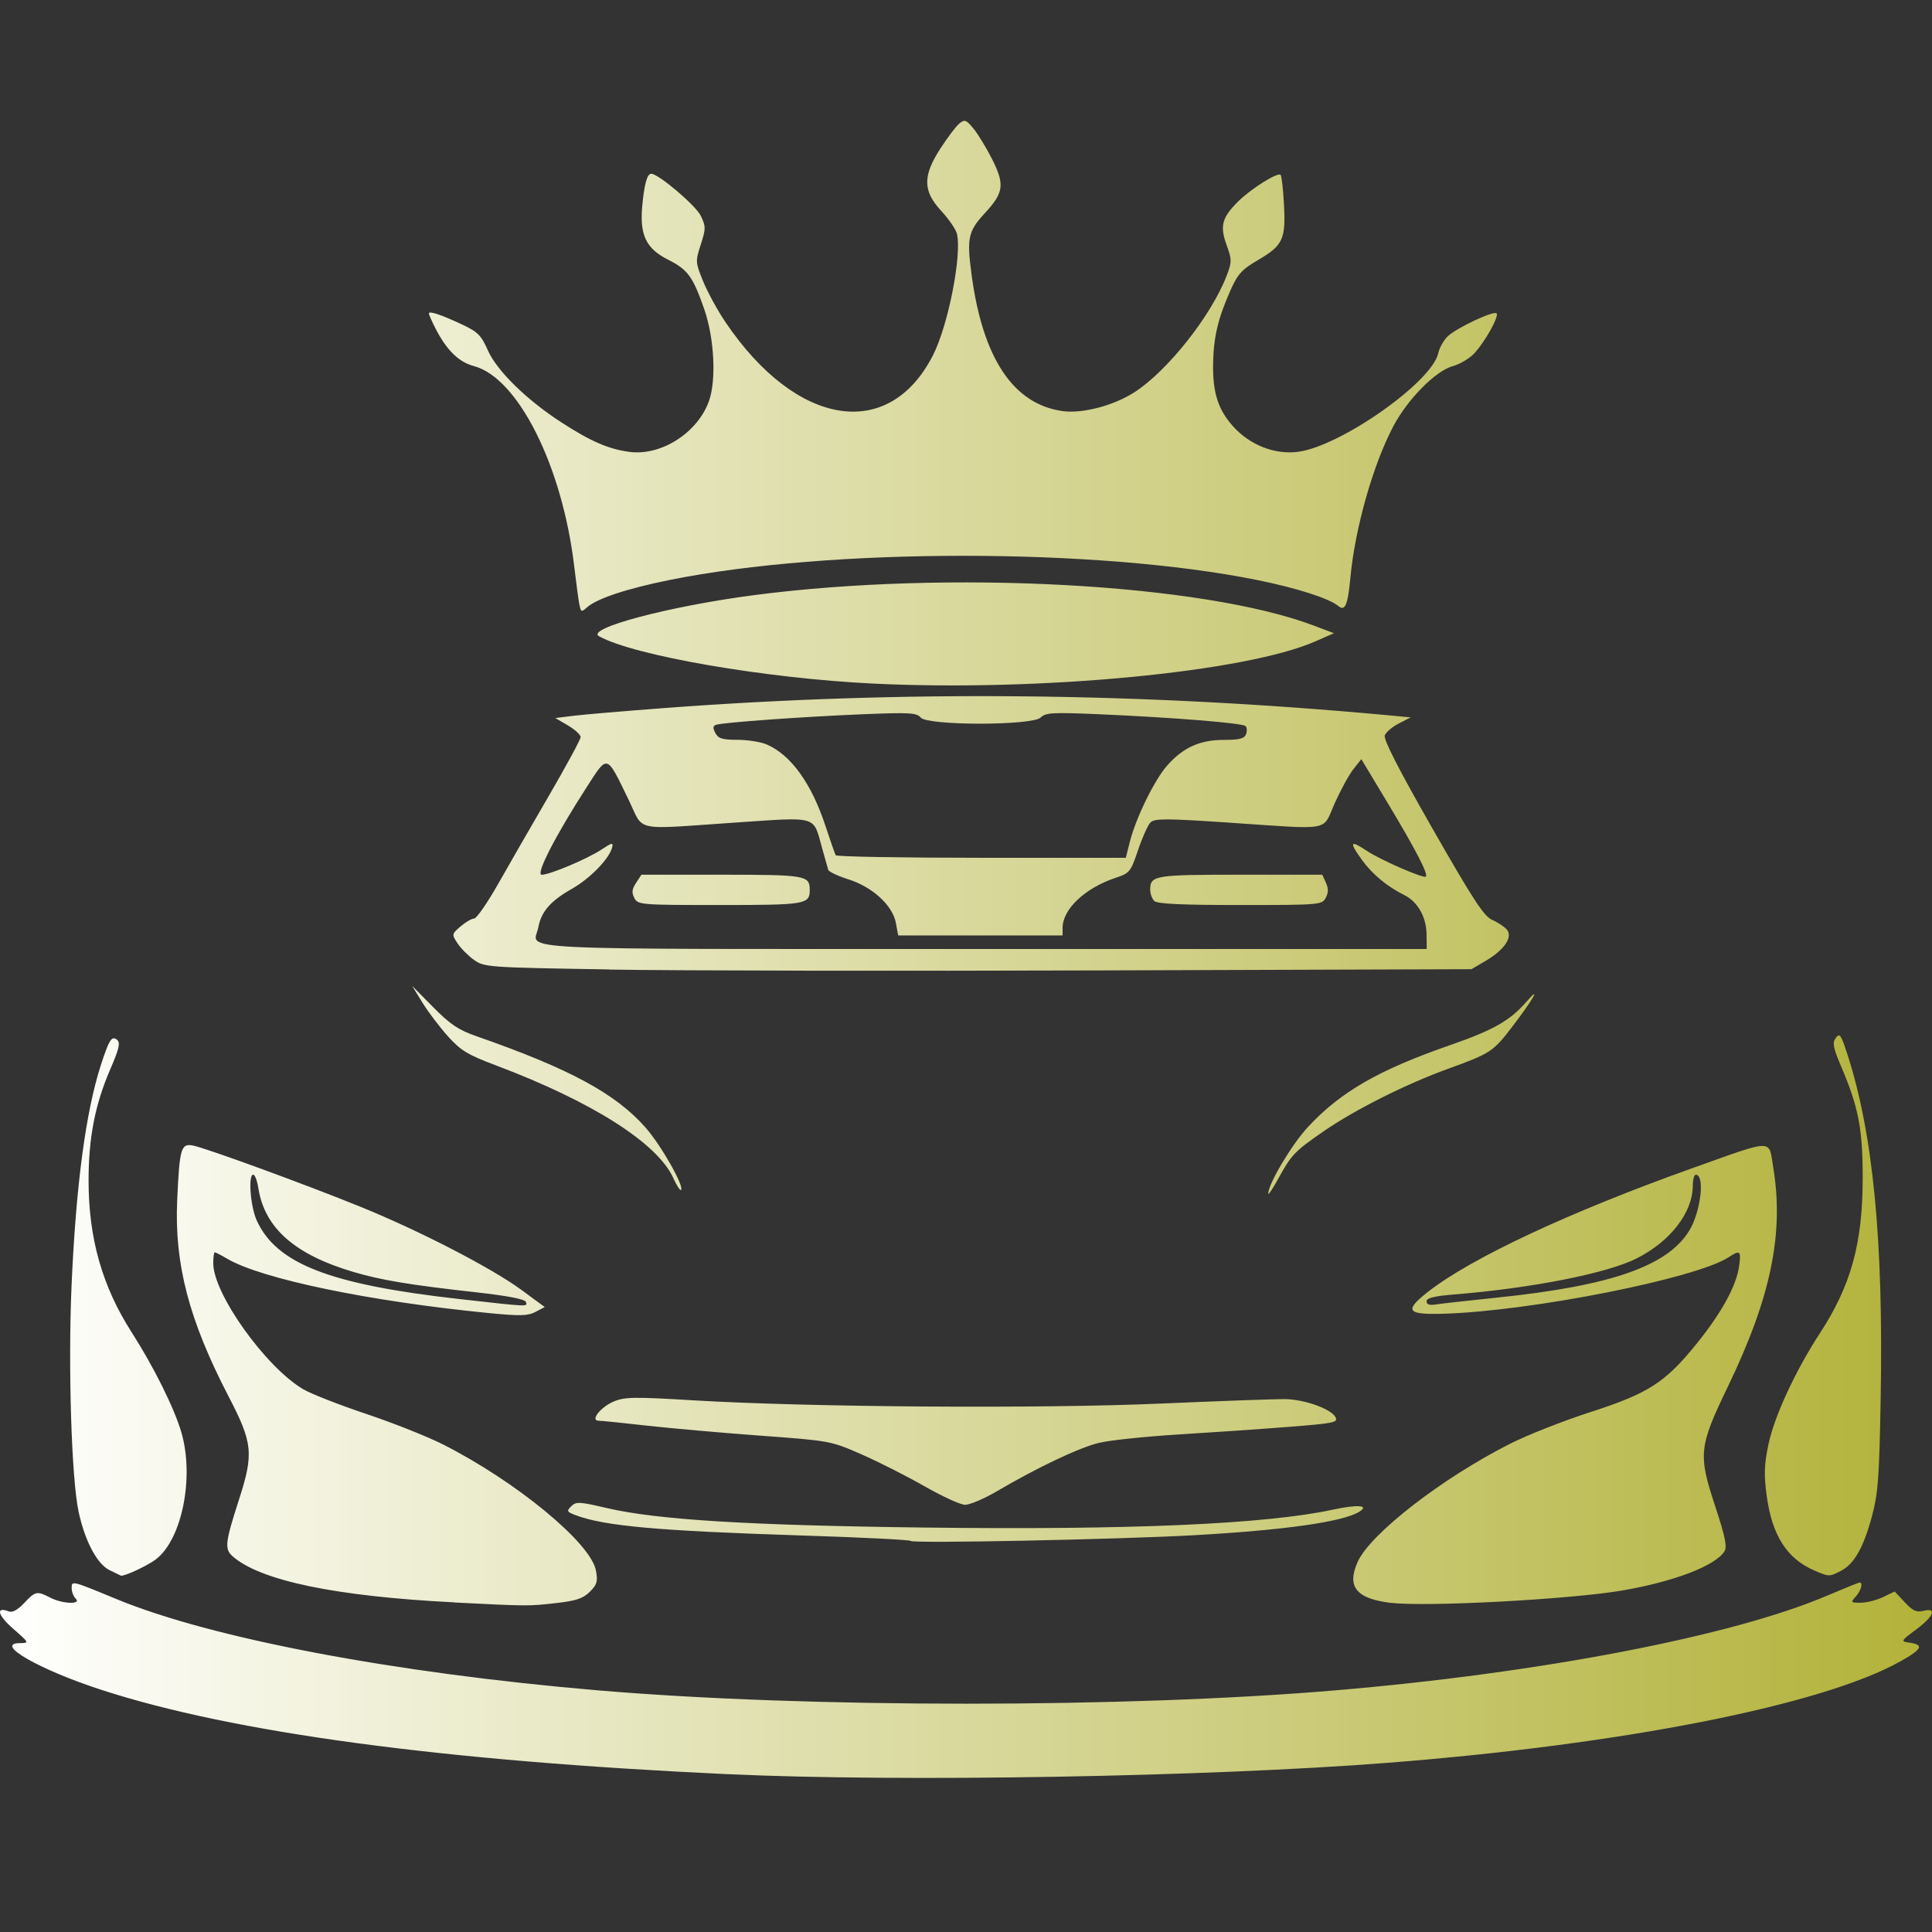 <?xml version="1.0" encoding="UTF-8" standalone="no"?>
<!-- Created with Inkscape (http://www.inkscape.org/) -->

<svg
   width="32"
   height="32"
   viewBox="0 0 32 32"
   version="1.1"
   id="svg1"
   xml:space="preserve"
   xmlns:xlink="http://www.w3.org/1999/xlink"
   xmlns="http://www.w3.org/2000/svg"
   xmlns:svg="http://www.w3.org/2000/svg"><rect x="0" y="0" width="32" height="32" fill="#333333" stroke="none"/><defs
     id="defs1"><linearGradient
       id="linearGradient3"><stop
         style="stop-color:#ffffff;stop-opacity:1;"
         offset="0"
         id="stop3" /><stop
         style="stop-color:#b2b23a;stop-opacity:1;"
         offset="1"
         id="stop4" /></linearGradient><linearGradient
       xlink:href="#linearGradient3"
       id="linearGradient4"
       x1="-3.4560088e-10"
       y1="15.724"
       x2="32"
       y2="15.724"
       gradientUnits="userSpaceOnUse" /></defs><path
     style="fill:url(#linearGradient4);fill-opacity:1;stroke:none;stroke-width:0.174;stroke-opacity:1"
     d="M 12.073,29.387 C 7.339,29.168 3.866,28.701 1.679,27.989 0.647,27.654 -0.111,27.218 0.331,27.215 c 0.156,-0.001 0.154,-0.005 -0.117,-0.242 -0.256,-0.224 -0.289,-0.368 -0.065,-0.282 0.057,0.022 0.147,-0.029 0.251,-0.139 0.185,-0.198 0.213,-0.204 0.432,-0.09 0.2,0.104 0.523,0.117 0.422,0.017 -0.037,-0.037 -0.067,-0.115 -0.067,-0.174 0,-0.127 -0.004,-0.128 0.74,0.18 1.578,0.652 4.6,1.225 7.969,1.512 3.466,0.295 8.741,0.296 12.225,3.49e-4 3.398,-0.288 6.57,-0.899 8.136,-1.566 0.284,-0.121 0.529,-0.22 0.544,-0.22 0.061,0 0.024,0.136 -0.064,0.233 -0.088,0.097 -0.083,0.102 0.082,0.102 0.096,0 0.262,-0.042 0.369,-0.093 l 0.194,-0.093 0.167,0.178 c 0.133,0.143 0.195,0.171 0.31,0.142 0.231,-0.058 0.171,0.092 -0.124,0.311 -0.248,0.184 -0.255,0.196 -0.123,0.214 0.263,0.035 0.231,0.107 -0.137,0.313 -1.293,0.723 -4.584,1.374 -8.486,1.679 -2.983,0.233 -8.068,0.321 -10.916,0.189 z M 7.523,26.54 c -1.962,-0.099 -3.211,-0.359 -3.67,-0.763 -0.136,-0.12 -0.125,-0.225 0.101,-0.925 0.252,-0.779 0.235,-0.947 -0.171,-1.729 -0.653,-1.258 -0.897,-2.191 -0.848,-3.248 0.039,-0.859 0.063,-0.941 0.263,-0.901 0.221,0.044 1.878,0.65 2.775,1.015 0.98,0.398 2.17,1.013 2.665,1.377 l 0.385,0.283 -0.153,0.08 c -0.128,0.067 -0.256,0.07 -0.778,0.019 -1.974,-0.194 -3.757,-0.565 -4.326,-0.898 -0.102,-0.06 -0.196,-0.108 -0.209,-0.108 -0.014,0 -0.025,0.082 -0.025,0.181 1.22e-4,0.505 0.865,1.717 1.488,2.086 0.128,0.076 0.598,0.26 1.046,0.41 0.448,0.15 1.021,0.378 1.275,0.507 1.211,0.614 2.444,1.63 2.529,2.085 0.034,0.182 0.02,0.233 -0.1,0.353 -0.111,0.111 -0.225,0.15 -0.552,0.187 -0.461,0.053 -0.458,0.053 -1.696,-0.009 z m 1.187,-4.976 c -0.015,-0.046 -0.301,-0.101 -0.828,-0.16 -1.098,-0.122 -1.573,-0.201 -2.033,-0.338 -0.965,-0.286 -1.464,-0.725 -1.569,-1.382 -0.02,-0.126 -0.058,-0.228 -0.085,-0.228 -0.088,0 -0.048,0.526 0.057,0.758 0.326,0.718 1.213,1.062 3.355,1.302 1.175,0.132 1.13,0.13 1.103,0.047 z m 14.333,4.986 c -0.58,-0.07 -0.741,-0.268 -0.555,-0.682 0.21,-0.466 1.402,-1.389 2.528,-1.957 0.287,-0.145 0.882,-0.379 1.322,-0.521 0.963,-0.31 1.241,-0.489 1.757,-1.126 0.422,-0.521 0.666,-0.968 0.711,-1.298 0.034,-0.25 0.015,-0.266 -0.171,-0.144 -0.54,0.354 -3.285,0.897 -4.737,0.938 -0.596,0.017 -0.643,-0.051 -0.249,-0.361 0.715,-0.561 2.346,-1.324 4.383,-2.051 1.37,-0.488 1.26,-0.487 1.338,-0.014 0.181,1.096 -0.038,2.156 -0.753,3.637 -0.478,0.992 -0.492,1.116 -0.209,1.974 0.166,0.503 0.201,0.675 0.155,0.749 -0.15,0.24 -0.838,0.504 -1.702,0.651 -0.859,0.146 -3.241,0.273 -3.818,0.203 z m 1.758,-5.058 c 1.881,-0.195 2.815,-0.52 3.177,-1.106 0.191,-0.31 0.265,-0.929 0.11,-0.929 -0.027,0 -0.05,0.082 -0.05,0.181 -0.001,0.444 -0.369,0.922 -0.929,1.205 -0.485,0.246 -1.728,0.492 -3.02,0.597 -0.335,0.027 -0.461,0.059 -0.461,0.114 0,0.052 0.049,0.069 0.154,0.052 0.084,-0.014 0.543,-0.065 1.019,-0.114 z M 1.816,26.008 C 1.608,25.906 1.406,25.524 1.302,25.039 c -0.118,-0.549 -0.175,-2.398 -0.117,-3.74 0.073,-1.663 0.234,-2.877 0.485,-3.656 0.136,-0.421 0.181,-0.493 0.268,-0.421 0.059,0.049 0.037,0.144 -0.113,0.492 -0.252,0.583 -0.358,1.131 -0.358,1.844 6.28e-4,0.955 0.227,1.75 0.713,2.508 0.368,0.574 0.707,1.258 0.824,1.658 0.218,0.75 0.008,1.784 -0.428,2.108 -0.141,0.105 -0.516,0.279 -0.573,0.266 -0.003,-6.98e-4 -0.087,-0.041 -0.186,-0.09 z m 28.232,0.003 c -0.452,-0.196 -0.698,-0.583 -0.786,-1.237 -0.047,-0.348 -0.041,-0.514 0.028,-0.846 0.097,-0.466 0.447,-1.224 0.854,-1.847 0.515,-0.79 0.708,-1.489 0.708,-2.568 1.74e-4,-0.818 -0.067,-1.168 -0.358,-1.852 -0.133,-0.313 -0.147,-0.388 -0.087,-0.47 0.063,-0.086 0.085,-0.056 0.188,0.261 0.429,1.317 0.601,3.083 0.555,5.699 -0.023,1.325 -0.043,1.584 -0.145,1.965 -0.14,0.518 -0.294,0.789 -0.513,0.902 -0.193,0.1 -0.199,0.1 -0.444,-0.007 z M 15.084,25.522 c -0.017,-0.018 -0.834,-0.059 -1.814,-0.09 -2.372,-0.076 -3.263,-0.156 -3.739,-0.337 -0.142,-0.054 -0.149,-0.068 -0.069,-0.147 0.079,-0.079 0.133,-0.077 0.583,0.029 0.832,0.195 2.341,0.288 5.266,0.324 3.428,0.042 5.652,-0.056 6.769,-0.297 0.409,-0.088 0.608,-0.072 0.434,0.035 -0.271,0.168 -1.237,0.305 -2.737,0.389 -1.248,0.07 -4.651,0.139 -4.693,0.095 z m 0.228,-0.905 c -0.291,-0.167 -0.76,-0.404 -1.042,-0.528 -0.509,-0.223 -0.519,-0.225 -1.676,-0.31 -0.64,-0.047 -1.486,-0.122 -1.88,-0.166 -0.394,-0.045 -0.753,-0.081 -0.797,-0.081 -0.148,0 0.029,-0.226 0.249,-0.319 0.18,-0.076 0.34,-0.078 1.321,-0.019 1.91,0.114 5.748,0.141 7.751,0.053 0.987,-0.043 1.914,-0.076 2.058,-0.073 0.318,0.007 0.751,0.163 0.823,0.297 0.048,0.089 -0.017,0.103 -0.768,0.162 -0.451,0.036 -1.272,0.092 -1.825,0.126 -0.553,0.034 -1.148,0.096 -1.323,0.139 -0.33,0.08 -1.015,0.405 -1.69,0.801 -0.214,0.126 -0.453,0.227 -0.53,0.225 -0.077,-0.002 -0.379,-0.14 -0.67,-0.307 z m 5.694,-4.845 c -0.003,-0.156 0.386,-0.812 0.655,-1.102 0.54,-0.584 1.173,-0.948 2.359,-1.36 0.714,-0.248 0.987,-0.403 1.258,-0.713 0.263,-0.301 0.119,-0.048 -0.239,0.42 -0.306,0.4 -0.359,0.434 -1.047,0.683 -0.699,0.252 -1.551,0.68 -2.072,1.04 -0.477,0.33 -0.529,0.384 -0.745,0.777 -0.092,0.167 -0.168,0.282 -0.168,0.256 z M 11.153,19.514 C 10.891,18.934 9.806,18.245 8.209,17.644 7.744,17.469 7.631,17.4 7.417,17.162 7.28,17.009 7.091,16.76 6.997,16.607 l -0.17,-0.277 0.348,0.352 c 0.28,0.284 0.419,0.377 0.711,0.479 1.549,0.54 2.311,0.952 2.807,1.516 0.256,0.291 0.644,0.974 0.587,1.032 -0.015,0.015 -0.072,-0.073 -0.128,-0.195 z m -1.062,-3.457 c -2.018,-0.033 -2.069,-0.037 -2.24,-0.158 -0.096,-0.068 -0.219,-0.192 -0.273,-0.275 -0.098,-0.149 -0.097,-0.153 0.052,-0.281 0.083,-0.071 0.183,-0.129 0.223,-0.129 0.04,0 0.218,-0.257 0.397,-0.572 0.178,-0.315 0.558,-0.975 0.845,-1.468 C 9.382,12.68 9.617,12.246 9.617,12.208 c 0,-0.038 -0.094,-0.124 -0.209,-0.192 L 9.198,11.893 9.505,11.855 c 0.169,-0.021 0.835,-0.077 1.479,-0.126 3.976,-0.299 7.912,-0.261 11.996,0.117 l 0.385,0.036 -0.196,0.101 c -0.108,0.055 -0.213,0.144 -0.233,0.197 -0.025,0.065 0.229,0.561 0.789,1.541 0.679,1.188 0.855,1.458 0.993,1.517 0.092,0.039 0.201,0.112 0.241,0.16 0.102,0.123 -0.043,0.336 -0.352,0.517 l -0.235,0.138 -6.107,0.02 c -3.359,0.011 -7.037,0.005 -8.173,-0.014 z m 13.537,-0.578 c -2.51e-4,-0.285 -0.145,-0.543 -0.367,-0.653 -0.285,-0.142 -0.528,-0.343 -0.697,-0.575 -0.223,-0.308 -0.206,-0.345 0.074,-0.159 0.23,0.153 0.943,0.464 0.979,0.427 0.041,-0.041 -0.167,-0.442 -0.605,-1.173 l -0.464,-0.772 -0.129,0.162 c -0.071,0.089 -0.211,0.344 -0.311,0.566 -0.214,0.477 -0.013,0.44 -1.773,0.322 -1.028,-0.069 -1.211,-0.069 -1.279,-0.002 -0.043,0.043 -0.136,0.249 -0.206,0.457 -0.122,0.362 -0.139,0.383 -0.368,0.459 -0.509,0.169 -0.882,0.519 -0.882,0.83 l -2.08e-4,0.126 H 16.238 14.877 l -0.039,-0.209 c -0.054,-0.29 -0.388,-0.595 -0.788,-0.721 -0.173,-0.055 -0.322,-0.125 -0.332,-0.157 -0.01,-0.032 -0.056,-0.196 -0.103,-0.365 -0.149,-0.539 -0.055,-0.511 -1.43,-0.418 -1.727,0.117 -1.511,0.163 -1.773,-0.377 -0.373,-0.767 -0.341,-0.758 -0.701,-0.199 -0.513,0.795 -0.844,1.441 -0.739,1.441 0.133,0 0.755,-0.262 0.989,-0.417 0.178,-0.118 0.2,-0.122 0.177,-0.033 -0.05,0.189 -0.365,0.512 -0.666,0.683 -0.352,0.199 -0.507,0.376 -0.556,0.638 -0.073,0.39 -0.744,0.358 7.372,0.358 h 7.343 z m -13.12,-0.604 c -0.048,-0.09 -0.042,-0.146 0.027,-0.251 l 0.089,-0.136 h 1.327 c 1.394,0 1.461,0.012 1.461,0.251 0,0.24 -0.066,0.251 -1.489,0.251 -1.312,0 -1.356,-0.004 -1.416,-0.115 z m 8.61,0.048 c -0.037,-0.037 -0.067,-0.12 -0.067,-0.184 0,-0.24 0.066,-0.251 1.492,-0.251 h 1.358 l 0.06,0.132 c 0.044,0.096 0.043,0.165 -0.003,0.251 -0.062,0.116 -0.094,0.119 -1.418,0.119 -0.979,0 -1.373,-0.019 -1.422,-0.067 z M 18.713,13.946 c 0.099,-0.395 0.406,-1.024 0.616,-1.263 0.264,-0.301 0.544,-0.428 0.942,-0.428 0.258,0 0.339,-0.021 0.367,-0.093 0.02,-0.051 0.016,-0.112 -0.008,-0.136 -0.051,-0.05 -1.191,-0.142 -2.426,-0.196 -0.77,-0.033 -0.886,-0.027 -0.967,0.054 -0.136,0.136 -1.875,0.137 -1.988,6.71e-4 -0.066,-0.08 -0.182,-0.086 -0.97,-0.054 -0.992,0.041 -2.306,0.136 -2.418,0.174 -0.055,0.019 -0.057,0.052 -0.012,0.137 0.049,0.092 0.117,0.112 0.367,0.112 0.169,0 0.388,0.035 0.486,0.078 0.399,0.174 0.737,0.643 0.967,1.339 0.082,0.249 0.16,0.472 0.173,0.495 0.013,0.023 1.099,0.042 2.414,0.042 h 2.391 z M 14.473,11.323 C 12.687,11.237 10.496,10.86 9.922,10.538 9.693,10.41 11.086,10.04 12.492,9.857 c 3.221,-0.42 7.425,-0.191 9.267,0.504 l 0.335,0.127 -0.307,0.135 c -1.154,0.508 -4.547,0.833 -7.313,0.7 z M 9.596,10.015 C 9.582,9.942 9.543,9.653 9.51,9.373 9.312,7.716 8.58,6.257 7.848,6.063 c -0.25,-0.066 -0.451,-0.264 -0.635,-0.623 -0.06,-0.117 -0.109,-0.229 -0.109,-0.248 0,-0.048 0.2,0.019 0.55,0.183 0.26,0.122 0.316,0.178 0.427,0.429 0.149,0.337 0.641,0.819 1.216,1.191 0.491,0.318 0.783,0.444 1.132,0.49 0.524,0.069 1.13,-0.32 1.315,-0.846 0.123,-0.349 0.086,-1.042 -0.079,-1.517 -0.19,-0.544 -0.271,-0.655 -0.603,-0.823 -0.362,-0.183 -0.469,-0.408 -0.424,-0.891 0.034,-0.364 0.081,-0.53 0.149,-0.53 0.119,0 0.739,0.527 0.82,0.696 0.085,0.178 0.085,0.213 -3.52e-4,0.477 -0.09,0.278 -0.089,0.293 0.04,0.61 0.073,0.179 0.24,0.485 0.373,0.68 1.176,1.736 2.707,1.976 3.436,0.538 0.251,-0.496 0.48,-1.664 0.393,-2.01 -0.018,-0.072 -0.134,-0.241 -0.258,-0.375 -0.308,-0.333 -0.31,-0.579 -0.011,-1.04 0.118,-0.181 0.257,-0.366 0.311,-0.409 0.087,-0.071 0.112,-0.062 0.233,0.084 0.074,0.09 0.214,0.32 0.31,0.51 0.21,0.418 0.192,0.552 -0.12,0.89 -0.278,0.301 -0.302,0.411 -0.223,1.008 0.184,1.395 0.691,2.158 1.51,2.272 0.327,0.045 0.84,-0.089 1.186,-0.31 0.551,-0.353 1.279,-1.274 1.532,-1.936 0.086,-0.226 0.086,-0.259 -0.003,-0.507 -0.114,-0.316 -0.076,-0.454 0.196,-0.723 0.213,-0.21 0.651,-0.484 0.699,-0.437 0.017,0.017 0.043,0.24 0.056,0.495 0.031,0.572 -0.018,0.676 -0.433,0.918 -0.267,0.156 -0.333,0.229 -0.456,0.506 -0.206,0.465 -0.278,0.772 -0.285,1.217 -0.007,0.475 0.085,0.757 0.334,1.033 0.278,0.307 0.684,0.467 1.069,0.419 0.702,-0.088 2.221,-1.154 2.326,-1.633 0.02,-0.092 0.092,-0.22 0.16,-0.283 0.149,-0.14 0.758,-0.426 0.806,-0.378 0.046,0.046 -0.189,0.469 -0.368,0.662 -0.079,0.085 -0.239,0.18 -0.356,0.212 -0.282,0.076 -0.743,0.541 -0.982,0.989 -0.337,0.633 -0.639,1.696 -0.715,2.515 -0.042,0.452 -0.088,0.562 -0.198,0.471 -0.154,-0.128 -0.688,-0.299 -1.346,-0.432 -2.652,-0.535 -7.084,-0.535 -9.736,0 -0.707,0.143 -1.204,0.308 -1.368,0.456 -0.087,0.078 -0.097,0.074 -0.121,-0.046 z"
     id="path2" /></svg>
